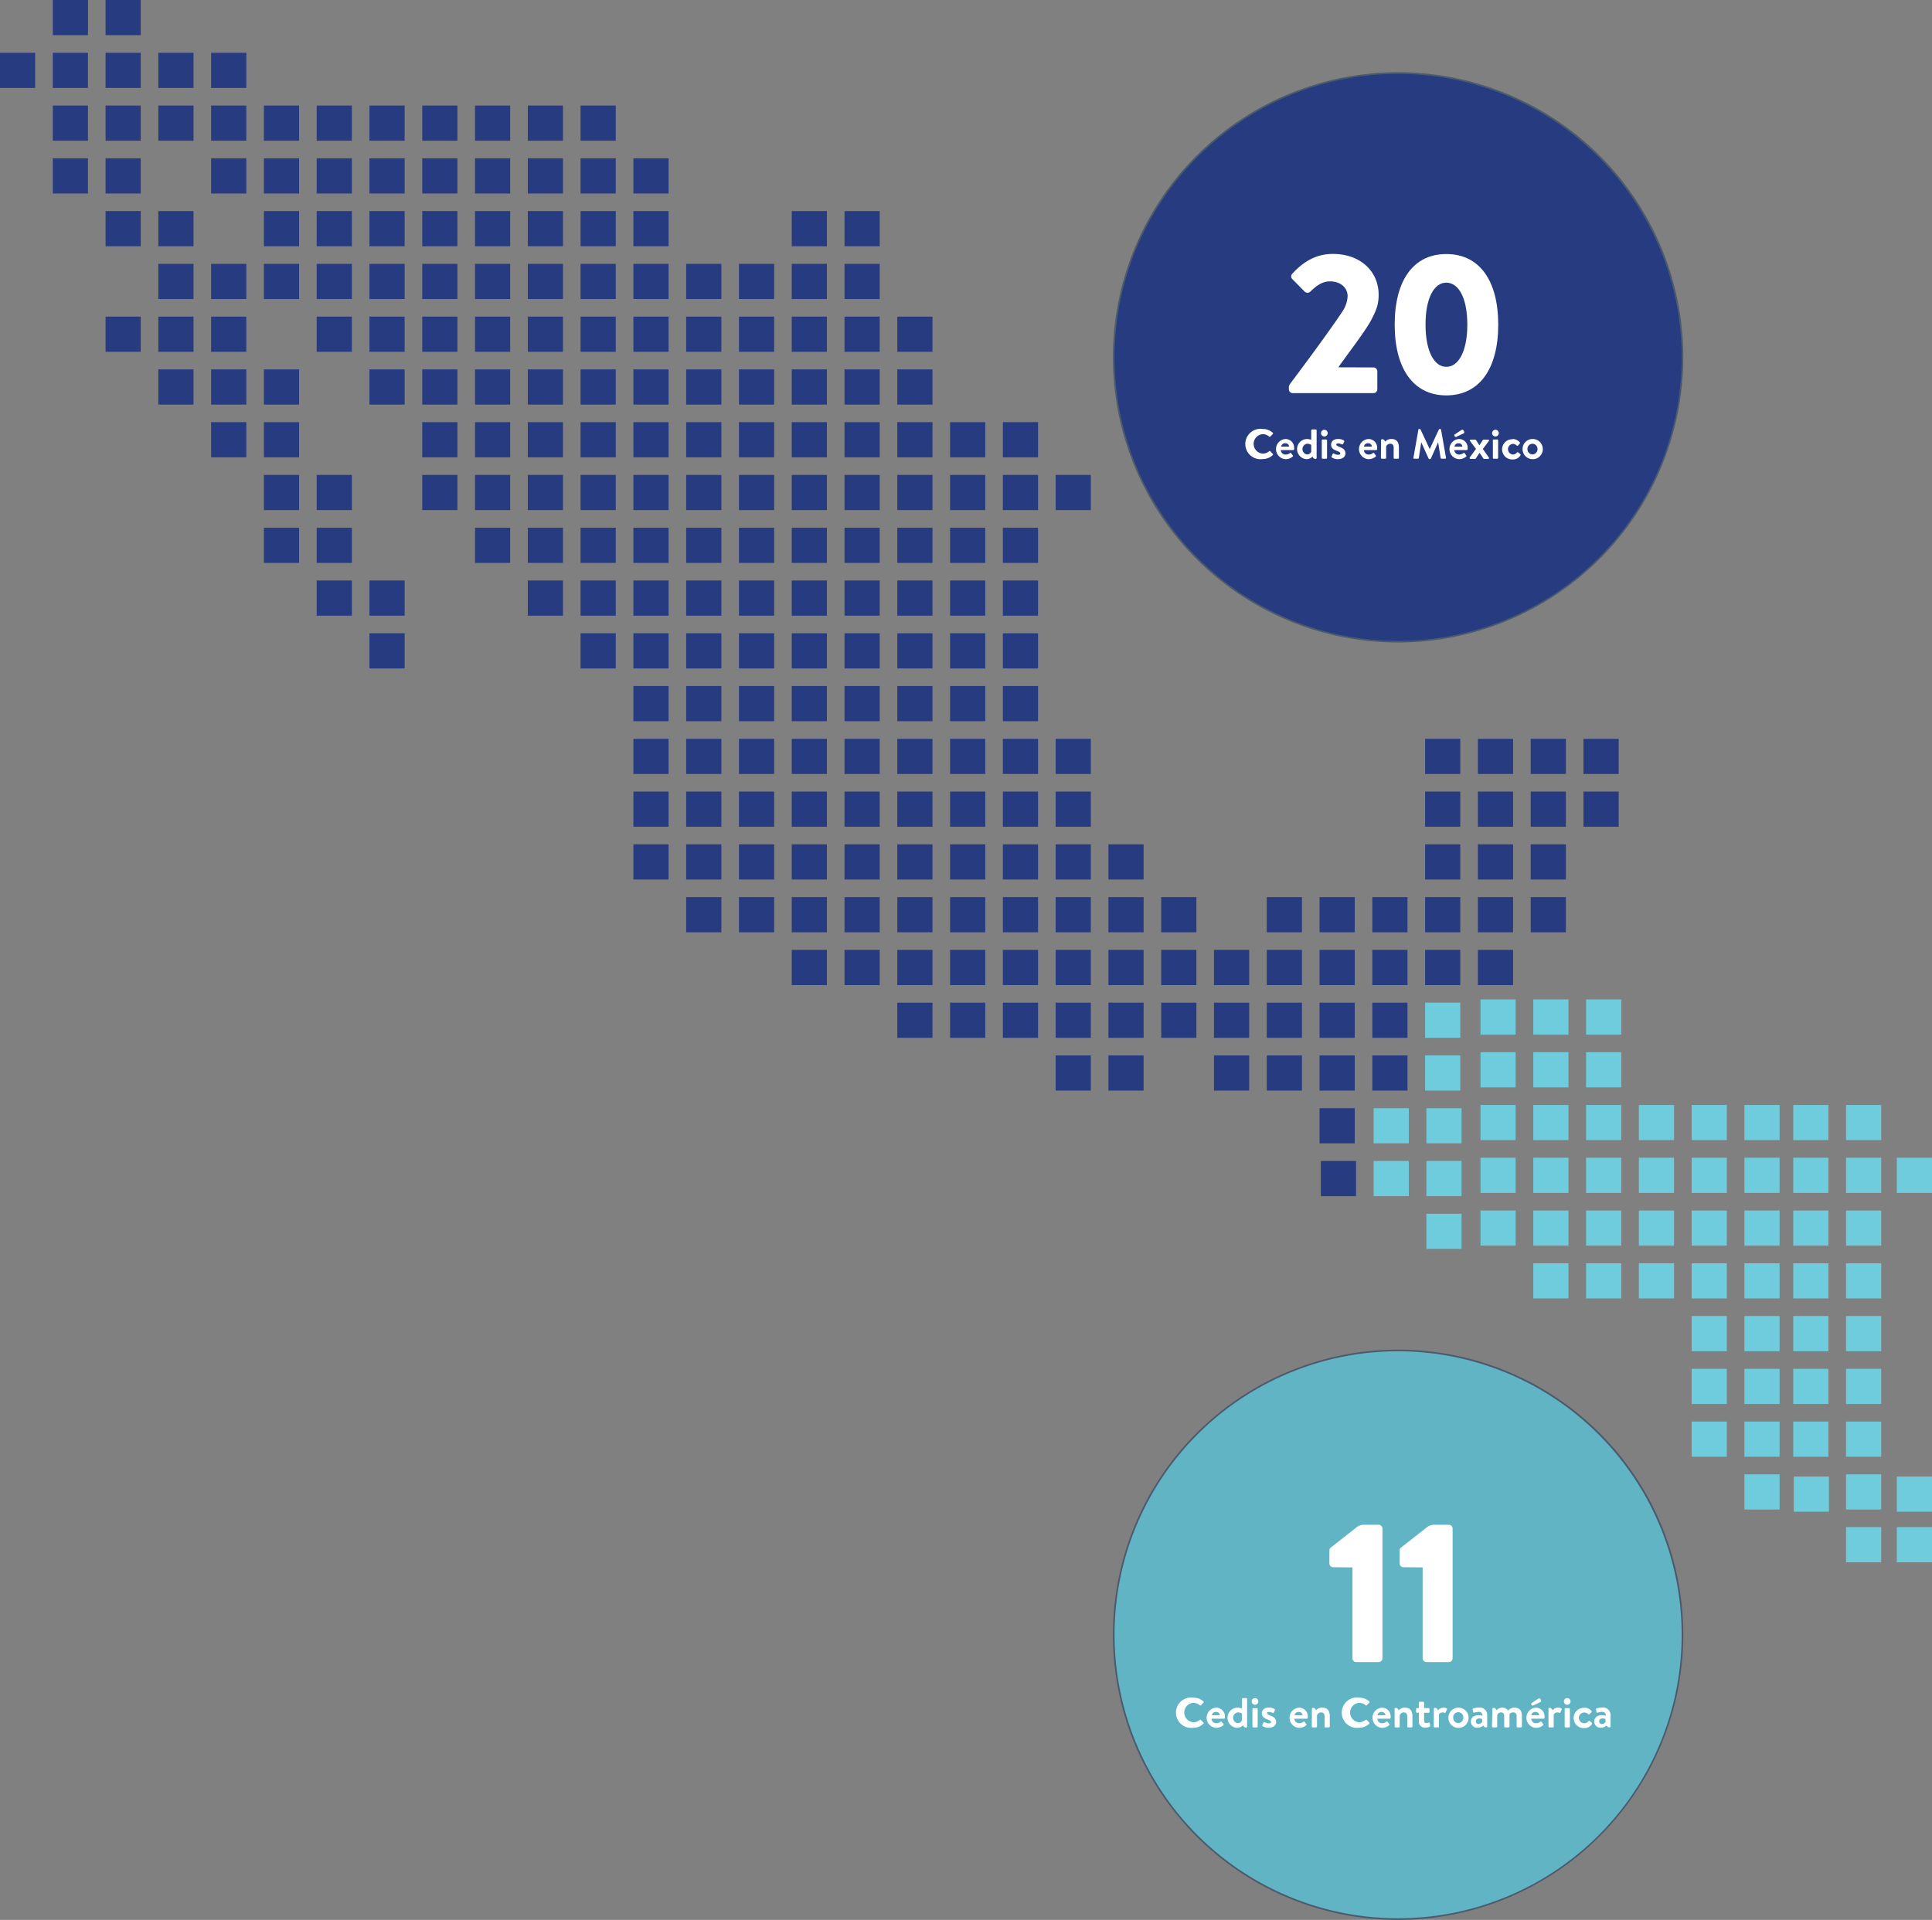 <svg xmlns="http://www.w3.org/2000/svg" viewBox="0 0 508.07 505"><rect x="0" y="0" width="508.07" height="505" fill="#808080" stroke="none"/><defs><style>.cls-1{fill:#263b80;}.cls-2{fill:#6fccdd;}.cls-3{fill:#fff;}.cls-4{fill:#4b5b6d;}.cls-5{fill:#60b4c3;}</style></defs><g id="Layer_2" data-name="Layer 2"><g id="Layer_1-2" data-name="Layer 1"><rect class="cls-1" y="13.88" width="9.25" height="9.25"/><rect class="cls-1" x="13.88" width="9.26" height="9.25"/><rect class="cls-1" x="27.76" width="9.25" height="9.25"/><rect class="cls-1" x="13.88" y="13.88" width="9.25" height="9.25"/><rect class="cls-1" x="27.76" y="13.88" width="9.25" height="9.25"/><rect class="cls-1" x="41.64" y="13.88" width="9.25" height="9.25"/><rect class="cls-1" x="55.52" y="13.88" width="9.25" height="9.25"/><rect class="cls-1" x="13.88" y="27.76" width="9.25" height="9.25"/><rect class="cls-1" x="27.76" y="27.76" width="9.25" height="9.25"/><rect class="cls-1" x="41.64" y="27.76" width="9.25" height="9.25"/><rect class="cls-1" x="55.52" y="27.76" width="9.25" height="9.25"/><rect class="cls-1" x="69.4" y="27.76" width="9.25" height="9.25"/><rect class="cls-1" x="83.28" y="27.76" width="9.25" height="9.25"/><rect class="cls-1" x="97.16" y="27.76" width="9.25" height="9.25"/><rect class="cls-1" x="111.04" y="27.76" width="9.25" height="9.25"/><rect class="cls-1" x="124.92" y="27.76" width="9.25" height="9.25"/><rect class="cls-1" x="138.8" y="27.76" width="9.25" height="9.25"/><rect class="cls-1" x="152.68" y="27.76" width="9.25" height="9.25"/><rect class="cls-1" x="13.88" y="41.64" width="9.25" height="9.26"/><rect class="cls-1" x="27.76" y="41.64" width="9.25" height="9.26"/><rect class="cls-1" x="55.52" y="41.64" width="9.25" height="9.26"/><rect class="cls-1" x="69.4" y="41.64" width="9.25" height="9.26"/><rect class="cls-1" x="83.28" y="41.64" width="9.25" height="9.26"/><rect class="cls-1" x="97.16" y="41.64" width="9.25" height="9.26"/><rect class="cls-1" x="111.04" y="41.64" width="9.25" height="9.26"/><rect class="cls-1" x="124.92" y="41.64" width="9.25" height="9.26"/><rect class="cls-1" x="138.8" y="41.64" width="9.25" height="9.26"/><rect class="cls-1" x="152.68" y="41.64" width="9.25" height="9.26"/><rect class="cls-1" x="166.57" y="41.64" width="9.25" height="9.26"/><rect class="cls-1" x="27.76" y="55.52" width="9.25" height="9.25"/><rect class="cls-1" x="41.64" y="55.52" width="9.25" height="9.25"/><rect class="cls-1" x="69.4" y="55.52" width="9.25" height="9.25"/><rect class="cls-1" x="83.28" y="55.52" width="9.25" height="9.25"/><rect class="cls-1" x="97.16" y="55.52" width="9.25" height="9.25"/><rect class="cls-1" x="111.04" y="55.52" width="9.25" height="9.25"/><rect class="cls-1" x="124.92" y="55.52" width="9.25" height="9.25"/><rect class="cls-1" x="138.8" y="55.52" width="9.25" height="9.25"/><rect class="cls-1" x="152.68" y="55.52" width="9.25" height="9.25"/><rect class="cls-1" x="166.57" y="55.52" width="9.25" height="9.25"/><rect class="cls-1" x="208.21" y="55.52" width="9.25" height="9.25"/><rect class="cls-1" x="222.09" y="55.52" width="9.25" height="9.25"/><rect class="cls-1" x="41.64" y="69.4" width="9.25" height="9.25"/><rect class="cls-1" x="55.52" y="69.4" width="9.25" height="9.25"/><rect class="cls-1" x="69.4" y="69.4" width="9.25" height="9.25"/><rect class="cls-1" x="83.28" y="69.4" width="9.25" height="9.25"/><rect class="cls-1" x="97.16" y="69.4" width="9.25" height="9.25"/><rect class="cls-1" x="111.04" y="69.4" width="9.25" height="9.25"/><rect class="cls-1" x="124.92" y="69.4" width="9.25" height="9.25"/><rect class="cls-1" x="138.8" y="69.4" width="9.25" height="9.25"/><rect class="cls-1" x="152.68" y="69.4" width="9.25" height="9.25"/><rect class="cls-1" x="166.57" y="69.4" width="9.25" height="9.25"/><rect class="cls-1" x="180.45" y="69.4" width="9.25" height="9.25"/><rect class="cls-1" x="194.33" y="69.4" width="9.25" height="9.25"/><rect class="cls-1" x="208.21" y="69.4" width="9.25" height="9.25"/><rect class="cls-1" x="222.09" y="69.4" width="9.25" height="9.25"/><rect class="cls-1" x="27.76" y="83.28" width="9.25" height="9.25"/><rect class="cls-1" x="41.64" y="83.28" width="9.25" height="9.25"/><rect class="cls-1" x="55.52" y="83.28" width="9.25" height="9.25"/><rect class="cls-1" x="83.28" y="83.28" width="9.25" height="9.25"/><rect class="cls-1" x="97.16" y="83.28" width="9.25" height="9.25"/><rect class="cls-1" x="111.04" y="83.28" width="9.25" height="9.25"/><rect class="cls-1" x="124.92" y="83.28" width="9.25" height="9.25"/><rect class="cls-1" x="138.8" y="83.28" width="9.25" height="9.25"/><rect class="cls-1" x="152.68" y="83.28" width="9.25" height="9.25"/><rect class="cls-1" x="166.57" y="83.28" width="9.25" height="9.25"/><rect class="cls-1" x="180.45" y="83.28" width="9.25" height="9.25"/><rect class="cls-1" x="194.33" y="83.28" width="9.25" height="9.25"/><rect class="cls-1" x="208.21" y="83.28" width="9.25" height="9.25"/><rect class="cls-1" x="222.09" y="83.28" width="9.25" height="9.25"/><rect class="cls-1" x="235.97" y="83.28" width="9.25" height="9.25"/><rect class="cls-1" x="41.64" y="97.16" width="9.25" height="9.26"/><rect class="cls-1" x="55.52" y="97.16" width="9.25" height="9.26"/><rect class="cls-1" x="69.4" y="97.16" width="9.25" height="9.26"/><rect class="cls-1" x="97.16" y="97.16" width="9.25" height="9.26"/><rect class="cls-1" x="111.04" y="97.16" width="9.25" height="9.26"/><rect class="cls-1" x="124.92" y="97.16" width="9.25" height="9.26"/><rect class="cls-1" x="138.8" y="97.16" width="9.25" height="9.26"/><rect class="cls-1" x="152.68" y="97.16" width="9.25" height="9.26"/><rect class="cls-1" x="166.57" y="97.16" width="9.25" height="9.26"/><rect class="cls-1" x="180.45" y="97.16" width="9.25" height="9.26"/><rect class="cls-1" x="194.33" y="97.16" width="9.25" height="9.26"/><rect class="cls-1" x="208.21" y="97.16" width="9.25" height="9.26"/><rect class="cls-1" x="222.09" y="97.16" width="9.25" height="9.26"/><rect class="cls-1" x="235.97" y="97.16" width="9.25" height="9.26"/><rect class="cls-1" x="55.52" y="111.04" width="9.25" height="9.25"/><rect class="cls-1" x="69.4" y="111.04" width="9.25" height="9.25"/><rect class="cls-1" x="111.04" y="111.04" width="9.25" height="9.25"/><rect class="cls-1" x="124.92" y="111.04" width="9.25" height="9.25"/><rect class="cls-1" x="138.8" y="111.04" width="9.25" height="9.25"/><rect class="cls-1" x="152.68" y="111.04" width="9.25" height="9.25"/><rect class="cls-1" x="166.57" y="111.04" width="9.25" height="9.25"/><rect class="cls-1" x="180.45" y="111.04" width="9.25" height="9.25"/><rect class="cls-1" x="194.33" y="111.04" width="9.25" height="9.25"/><rect class="cls-1" x="208.21" y="111.04" width="9.25" height="9.25"/><rect class="cls-1" x="222.09" y="111.04" width="9.25" height="9.25"/><rect class="cls-1" x="235.97" y="111.04" width="9.25" height="9.25"/><rect class="cls-1" x="249.85" y="111.04" width="9.25" height="9.25"/><rect class="cls-1" x="263.73" y="111.04" width="9.25" height="9.25"/><rect class="cls-1" x="69.4" y="124.92" width="9.25" height="9.25"/><rect class="cls-1" x="83.28" y="124.92" width="9.25" height="9.25"/><rect class="cls-1" x="111.04" y="124.92" width="9.25" height="9.25"/><rect class="cls-1" x="124.92" y="124.92" width="9.25" height="9.25"/><rect class="cls-1" x="138.8" y="124.92" width="9.25" height="9.25"/><rect class="cls-1" x="152.68" y="124.92" width="9.25" height="9.25"/><rect class="cls-1" x="166.57" y="124.92" width="9.25" height="9.25"/><rect class="cls-1" x="180.45" y="124.92" width="9.25" height="9.25"/><rect class="cls-1" x="194.33" y="124.92" width="9.25" height="9.25"/><rect class="cls-1" x="208.21" y="124.92" width="9.25" height="9.25"/><rect class="cls-1" x="222.09" y="124.92" width="9.25" height="9.25"/><rect class="cls-1" x="235.97" y="124.92" width="9.25" height="9.25"/><rect class="cls-1" x="249.85" y="124.92" width="9.25" height="9.25"/><rect class="cls-1" x="263.73" y="124.92" width="9.25" height="9.25"/><rect class="cls-1" x="277.61" y="124.92" width="9.25" height="9.25"/><rect class="cls-1" x="69.4" y="138.81" width="9.25" height="9.25"/><rect class="cls-1" x="83.28" y="138.81" width="9.25" height="9.25"/><rect class="cls-1" x="124.92" y="138.81" width="9.25" height="9.25"/><rect class="cls-1" x="138.8" y="138.81" width="9.25" height="9.25"/><rect class="cls-1" x="152.68" y="138.81" width="9.25" height="9.25"/><rect class="cls-1" x="166.57" y="138.81" width="9.25" height="9.25"/><rect class="cls-1" x="180.45" y="138.81" width="9.25" height="9.25"/><rect class="cls-1" x="194.33" y="138.81" width="9.25" height="9.25"/><rect class="cls-1" x="208.21" y="138.81" width="9.25" height="9.25"/><rect class="cls-1" x="222.09" y="138.81" width="9.25" height="9.25"/><rect class="cls-1" x="235.97" y="138.81" width="9.25" height="9.25"/><rect class="cls-1" x="249.85" y="138.81" width="9.25" height="9.25"/><rect class="cls-1" x="263.73" y="138.81" width="9.25" height="9.25"/><rect class="cls-1" x="83.28" y="152.69" width="9.25" height="9.25"/><rect class="cls-1" x="97.16" y="152.69" width="9.25" height="9.25"/><rect class="cls-1" x="138.8" y="152.69" width="9.25" height="9.25"/><rect class="cls-1" x="152.68" y="152.69" width="9.25" height="9.25"/><rect class="cls-1" x="166.57" y="152.69" width="9.25" height="9.25"/><rect class="cls-1" x="180.45" y="152.69" width="9.25" height="9.25"/><rect class="cls-1" x="194.33" y="152.69" width="9.25" height="9.25"/><rect class="cls-1" x="208.21" y="152.69" width="9.25" height="9.25"/><rect class="cls-1" x="222.09" y="152.69" width="9.25" height="9.25"/><rect class="cls-1" x="235.97" y="152.69" width="9.25" height="9.25"/><rect class="cls-1" x="249.85" y="152.69" width="9.25" height="9.25"/><rect class="cls-1" x="263.73" y="152.69" width="9.25" height="9.25"/><rect class="cls-1" x="97.16" y="166.57" width="9.25" height="9.25"/><rect class="cls-1" x="152.68" y="166.57" width="9.25" height="9.25"/><rect class="cls-1" x="166.57" y="166.57" width="9.25" height="9.25"/><rect class="cls-1" x="180.45" y="166.57" width="9.25" height="9.25"/><rect class="cls-1" x="194.33" y="166.57" width="9.25" height="9.25"/><rect class="cls-1" x="208.21" y="166.57" width="9.25" height="9.25"/><rect class="cls-1" x="222.09" y="166.57" width="9.25" height="9.25"/><rect class="cls-1" x="235.97" y="166.57" width="9.25" height="9.25"/><rect class="cls-1" x="249.85" y="166.57" width="9.25" height="9.25"/><rect class="cls-1" x="263.73" y="166.57" width="9.25" height="9.25"/><rect class="cls-1" x="166.57" y="180.45" width="9.25" height="9.25"/><rect class="cls-1" x="180.45" y="180.45" width="9.25" height="9.25"/><rect class="cls-1" x="194.33" y="180.45" width="9.25" height="9.25"/><rect class="cls-1" x="208.21" y="180.45" width="9.25" height="9.25"/><rect class="cls-1" x="222.09" y="180.45" width="9.25" height="9.25"/><rect class="cls-1" x="235.97" y="180.45" width="9.25" height="9.25"/><rect class="cls-1" x="249.85" y="180.45" width="9.25" height="9.25"/><rect class="cls-1" x="263.73" y="180.45" width="9.25" height="9.25"/><rect class="cls-1" x="166.57" y="194.33" width="9.25" height="9.25"/><rect class="cls-1" x="180.45" y="194.33" width="9.25" height="9.25"/><rect class="cls-1" x="194.33" y="194.33" width="9.25" height="9.25"/><rect class="cls-1" x="208.21" y="194.33" width="9.25" height="9.25"/><rect class="cls-1" x="222.09" y="194.33" width="9.25" height="9.25"/><rect class="cls-1" x="235.97" y="194.33" width="9.25" height="9.25"/><rect class="cls-1" x="249.85" y="194.33" width="9.25" height="9.25"/><rect class="cls-1" x="263.73" y="194.33" width="9.25" height="9.25"/><rect class="cls-1" x="277.61" y="194.33" width="9.25" height="9.25"/><rect class="cls-1" x="374.77" y="194.33" width="9.25" height="9.25"/><rect class="cls-1" x="388.65" y="194.33" width="9.25" height="9.25"/><rect class="cls-1" x="402.54" y="194.33" width="9.25" height="9.25"/><rect class="cls-1" x="416.42" y="194.33" width="9.25" height="9.25"/><rect class="cls-1" x="166.57" y="208.21" width="9.25" height="9.25"/><rect class="cls-1" x="180.45" y="208.21" width="9.25" height="9.25"/><rect class="cls-1" x="194.33" y="208.21" width="9.25" height="9.25"/><rect class="cls-1" x="208.21" y="208.21" width="9.25" height="9.25"/><rect class="cls-1" x="222.09" y="208.21" width="9.25" height="9.25"/><rect class="cls-1" x="235.97" y="208.21" width="9.25" height="9.25"/><rect class="cls-1" x="249.85" y="208.21" width="9.25" height="9.25"/><rect class="cls-1" x="263.73" y="208.21" width="9.25" height="9.25"/><rect class="cls-1" x="277.61" y="208.21" width="9.25" height="9.25"/><rect class="cls-1" x="374.77" y="208.21" width="9.25" height="9.25"/><rect class="cls-1" x="388.65" y="208.21" width="9.25" height="9.25"/><rect class="cls-1" x="402.54" y="208.21" width="9.25" height="9.25"/><rect class="cls-1" x="416.42" y="208.21" width="9.25" height="9.25"/><rect class="cls-1" x="166.57" y="222.09" width="9.25" height="9.25"/><rect class="cls-1" x="180.45" y="222.09" width="9.25" height="9.25"/><rect class="cls-1" x="194.33" y="222.09" width="9.25" height="9.25"/><rect class="cls-1" x="208.21" y="222.09" width="9.25" height="9.25"/><rect class="cls-1" x="222.09" y="222.09" width="9.25" height="9.25"/><rect class="cls-1" x="235.97" y="222.09" width="9.25" height="9.25"/><rect class="cls-1" x="249.85" y="222.09" width="9.25" height="9.25"/><rect class="cls-1" x="263.73" y="222.09" width="9.25" height="9.25"/><rect class="cls-1" x="277.61" y="222.09" width="9.25" height="9.25"/><rect class="cls-1" x="291.49" y="222.09" width="9.25" height="9.25"/><rect class="cls-1" x="374.77" y="222.09" width="9.25" height="9.25"/><rect class="cls-1" x="388.65" y="222.09" width="9.25" height="9.25"/><rect class="cls-1" x="402.54" y="222.09" width="9.25" height="9.25"/><rect class="cls-1" x="180.45" y="235.97" width="9.25" height="9.25"/><rect class="cls-1" x="194.33" y="235.97" width="9.25" height="9.25"/><rect class="cls-1" x="208.21" y="235.97" width="9.25" height="9.25"/><rect class="cls-1" x="222.09" y="235.97" width="9.25" height="9.25"/><rect class="cls-1" x="235.97" y="235.97" width="9.25" height="9.25"/><rect class="cls-1" x="249.85" y="235.97" width="9.25" height="9.25"/><rect class="cls-1" x="263.73" y="235.97" width="9.25" height="9.25"/><rect class="cls-1" x="277.61" y="235.97" width="9.25" height="9.25"/><rect class="cls-1" x="291.49" y="235.97" width="9.25" height="9.25"/><rect class="cls-1" x="305.37" y="235.97" width="9.25" height="9.25"/><rect class="cls-1" x="333.13" y="235.97" width="9.25" height="9.25"/><rect class="cls-1" x="347.01" y="235.97" width="9.25" height="9.25"/><rect class="cls-1" x="360.89" y="235.97" width="9.25" height="9.25"/><rect class="cls-1" x="374.77" y="235.97" width="9.25" height="9.25"/><rect class="cls-1" x="388.65" y="235.97" width="9.25" height="9.25"/><rect class="cls-1" x="402.54" y="235.97" width="9.25" height="9.25"/><rect class="cls-1" x="208.21" y="249.85" width="9.25" height="9.26"/><rect class="cls-1" x="222.09" y="249.85" width="9.25" height="9.26"/><rect class="cls-1" x="235.97" y="249.85" width="9.25" height="9.26"/><rect class="cls-1" x="249.85" y="249.85" width="9.25" height="9.26"/><rect class="cls-1" x="263.73" y="249.85" width="9.25" height="9.26"/><rect class="cls-1" x="277.61" y="249.85" width="9.25" height="9.26"/><rect class="cls-1" x="291.49" y="249.85" width="9.25" height="9.26"/><rect class="cls-1" x="305.37" y="249.85" width="9.25" height="9.26"/><rect class="cls-1" x="319.25" y="249.85" width="9.25" height="9.26"/><rect class="cls-1" x="333.13" y="249.85" width="9.25" height="9.26"/><rect class="cls-1" x="347.01" y="249.85" width="9.25" height="9.26"/><rect class="cls-1" x="360.89" y="249.85" width="9.25" height="9.26"/><rect class="cls-1" x="374.77" y="249.85" width="9.25" height="9.26"/><rect class="cls-1" x="388.65" y="249.85" width="9.25" height="9.26"/><rect class="cls-1" x="235.97" y="263.73" width="9.25" height="9.25"/><rect class="cls-1" x="249.85" y="263.73" width="9.25" height="9.25"/><rect class="cls-2" x="389.33" y="262.88" width="9.25" height="9.26"/><rect class="cls-2" x="403.22" y="262.88" width="9.25" height="9.26"/><rect class="cls-2" x="417.1" y="262.88" width="9.25" height="9.26"/><rect class="cls-2" x="389.33" y="276.76" width="9.25" height="9.25"/><rect class="cls-2" x="403.22" y="276.76" width="9.25" height="9.25"/><rect class="cls-2" x="417.1" y="276.76" width="9.25" height="9.25"/><rect class="cls-2" x="389.33" y="290.64" width="9.25" height="9.25"/><rect class="cls-2" x="403.22" y="290.64" width="9.25" height="9.25"/><rect class="cls-2" x="417.1" y="290.64" width="9.25" height="9.25"/><rect class="cls-2" x="430.98" y="290.64" width="9.25" height="9.25"/><rect class="cls-2" x="444.86" y="290.64" width="9.25" height="9.25"/><rect class="cls-2" x="458.74" y="290.64" width="9.25" height="9.25"/><rect class="cls-2" x="389.33" y="304.52" width="9.25" height="9.25"/><rect class="cls-2" x="403.22" y="304.52" width="9.25" height="9.25"/><rect class="cls-2" x="417.1" y="304.52" width="9.25" height="9.25"/><rect class="cls-2" x="430.98" y="304.52" width="9.25" height="9.25"/><rect class="cls-2" x="444.86" y="304.52" width="9.25" height="9.25"/><rect class="cls-2" x="458.74" y="304.52" width="9.25" height="9.25"/><rect class="cls-2" x="389.33" y="318.4" width="9.25" height="9.25"/><rect class="cls-2" x="403.22" y="318.4" width="9.25" height="9.25"/><rect class="cls-2" x="417.1" y="318.4" width="9.25" height="9.25"/><rect class="cls-2" x="430.98" y="318.4" width="9.25" height="9.25"/><rect class="cls-2" x="444.86" y="318.4" width="9.25" height="9.25"/><rect class="cls-2" x="458.74" y="318.4" width="9.25" height="9.25"/><rect class="cls-2" x="403.22" y="332.28" width="9.25" height="9.25"/><rect class="cls-2" x="417.1" y="332.28" width="9.25" height="9.25"/><rect class="cls-2" x="430.98" y="332.28" width="9.25" height="9.25"/><rect class="cls-2" x="444.86" y="332.28" width="9.25" height="9.25"/><rect class="cls-2" x="458.74" y="332.28" width="9.25" height="9.25"/><rect class="cls-2" x="444.86" y="346.16" width="9.25" height="9.25"/><rect class="cls-2" x="458.74" y="346.16" width="9.25" height="9.25"/><rect class="cls-2" x="444.86" y="360.04" width="9.25" height="9.25"/><rect class="cls-2" x="458.74" y="360.04" width="9.25" height="9.25"/><rect class="cls-2" x="444.86" y="373.92" width="9.25" height="9.25"/><rect class="cls-2" x="458.74" y="373.92" width="9.25" height="9.25"/><rect class="cls-2" x="458.74" y="387.8" width="9.25" height="9.25"/><rect class="cls-2" x="471.58" y="290.64" width="9.25" height="9.25"/><rect class="cls-2" x="485.46" y="290.64" width="9.25" height="9.25"/><rect class="cls-2" x="471.58" y="304.52" width="9.25" height="9.25"/><rect class="cls-2" x="485.46" y="304.52" width="9.25" height="9.25"/><rect class="cls-2" x="471.58" y="318.4" width="9.25" height="9.25"/><rect class="cls-2" x="485.46" y="318.4" width="9.25" height="9.25"/><rect class="cls-2" x="471.58" y="332.28" width="9.25" height="9.25"/><rect class="cls-2" x="485.46" y="332.28" width="9.25" height="9.25"/><rect class="cls-2" x="471.58" y="346.16" width="9.25" height="9.25"/><rect class="cls-2" x="485.46" y="346.16" width="9.25" height="9.25"/><rect class="cls-2" x="471.58" y="360.04" width="9.25" height="9.25"/><rect class="cls-2" x="485.46" y="360.04" width="9.25" height="9.25"/><rect class="cls-2" x="471.58" y="373.92" width="9.25" height="9.25"/><rect class="cls-2" x="471.72" y="388.38" width="9.25" height="9.25"/><rect class="cls-2" x="485.46" y="373.92" width="9.25" height="9.25"/><rect class="cls-2" x="485.46" y="387.8" width="9.25" height="9.25"/><rect class="cls-2" x="485.46" y="401.68" width="9.25" height="9.25"/><rect class="cls-2" x="498.82" y="401.68" width="9.25" height="9.25"/><rect class="cls-2" x="498.82" y="388.38" width="9.25" height="9.25"/><rect class="cls-2" x="498.82" y="304.52" width="9.25" height="9.25"/><rect class="cls-2" x="361.23" y="291.49" width="9.25" height="9.25"/><rect class="cls-2" x="375.11" y="291.49" width="9.25" height="9.25"/><rect class="cls-1" x="347.35" y="305.37" width="9.25" height="9.25"/><rect class="cls-2" x="361.23" y="305.37" width="9.25" height="9.25"/><rect class="cls-2" x="375.11" y="305.37" width="9.25" height="9.25"/><rect class="cls-2" x="375.11" y="319.25" width="9.25" height="9.25"/><rect class="cls-1" x="263.73" y="263.73" width="9.25" height="9.25"/><rect class="cls-1" x="277.61" y="263.73" width="9.25" height="9.25"/><rect class="cls-1" x="291.49" y="263.73" width="9.25" height="9.25"/><rect class="cls-1" x="305.37" y="263.73" width="9.25" height="9.25"/><rect class="cls-1" x="319.25" y="263.73" width="9.25" height="9.25"/><rect class="cls-1" x="333.13" y="263.73" width="9.25" height="9.25"/><rect class="cls-1" x="347.01" y="263.73" width="9.25" height="9.25"/><rect class="cls-1" x="360.89" y="263.73" width="9.25" height="9.25"/><rect class="cls-2" x="374.77" y="263.73" width="9.25" height="9.25"/><rect class="cls-1" x="277.61" y="277.61" width="9.25" height="9.25"/><rect class="cls-1" x="291.49" y="277.61" width="9.25" height="9.25"/><rect class="cls-1" x="319.25" y="277.61" width="9.25" height="9.25"/><rect class="cls-1" x="333.13" y="277.61" width="9.25" height="9.25"/><rect class="cls-1" x="347.01" y="277.61" width="9.25" height="9.25"/><rect class="cls-1" x="360.89" y="277.61" width="9.25" height="9.25"/><rect class="cls-2" x="374.77" y="277.61" width="9.25" height="9.25"/><rect class="cls-1" x="347.01" y="291.49" width="9.25" height="9.25"/><path class="cls-1" d="M367.67,19.22A74.79,74.79,0,1,0,442.45,94a74.78,74.78,0,0,0-74.78-74.78"/><path class="cls-3" d="M361.2,96.65a1,1,0,0,1,1,1v4.75a1,1,0,0,1-1,1H339.94a1,1,0,0,1-1-1V102c0-.52,0-.62.67-1.5C343,96,350.11,86.38,353.05,81.89a7.94,7.94,0,0,0,1.34-4c0-2.07-1.7-3.88-4.64-3.88-2.17,0-3.77,1.35-5.16,2.69a1.07,1.07,0,0,1-1.5,0l-3.25-3.3a1,1,0,0,1,0-1.4c2-2.17,5.37-5.21,10.63-5.21,7.59,0,12.08,4.85,12.08,10.73,0,2.84-.78,4.39-2.07,6.87-1.65,3-6,8.62-8.46,12.12v.11Z"/><path class="cls-3" d="M366.77,85.4c0-11.66,4.91-18.58,13.58-18.58S394,73.74,394,85.4,389,104,380.35,104,366.77,97,366.77,85.4Zm19.1,0c0-7-2.27-11.05-5.52-11.05s-5.47,4.08-5.47,11.05,2.27,11.09,5.47,11.09S385.87,92.42,385.87,85.4Z"/><path class="cls-3" d="M332.06,112.85a3.73,3.73,0,0,1,2.66,1,.2.2,0,0,1,0,.31l-.67.69a.17.17,0,0,1-.27,0,2.66,2.66,0,0,0-1.7-.65,2.56,2.56,0,0,0,0,5.11,2.65,2.65,0,0,0,1.69-.63.2.2,0,0,1,.27,0l.68.71a.2.2,0,0,1,0,.29,3.76,3.76,0,0,1-2.67,1.07,4,4,0,1,1,0-7.92Z"/><path class="cls-3" d="M338,115.47a2.28,2.28,0,0,1,2.33,2.35c0,.08,0,.26,0,.33a.26.26,0,0,1-.24.23h-3.26a1.22,1.22,0,0,0,1.27,1.18,1.72,1.72,0,0,0,1.09-.37c.12-.1.25-.11.33,0l.43.57a.21.21,0,0,1,0,.33,2.87,2.87,0,0,1-1.89.69,2.66,2.66,0,0,1,0-5.31Zm1,2a.93.93,0,0,0-1-.88,1,1,0,0,0-1.08.88Z"/><path class="cls-3" d="M343.6,115.47a3.68,3.68,0,0,1,1.22.21V113.2a.26.26,0,0,1,.24-.24H346a.25.25,0,0,1,.24.24v7.27a.23.23,0,0,1-.26.23.74.74,0,0,1-.79-.63,2.23,2.23,0,0,1-1.63.71,2.66,2.66,0,0,1,.09-5.31Zm1.22,1.54a2,2,0,0,0-1.06-.29,1.42,1.42,0,0,0-.06,2.81,1.16,1.16,0,0,0,1.12-.71Z"/><path class="cls-3" d="M347.4,113.83a.88.88,0,0,1,1.75,0,.88.88,0,1,1-1.75,0Zm.2,2a.24.24,0,0,1,.24-.24h.89a.25.25,0,0,1,.25.24v4.6a.25.25,0,0,1-.25.24h-.89a.25.25,0,0,1-.24-.24Z"/><path class="cls-3" d="M350.23,120.32a.23.23,0,0,1-.07-.28l.33-.66a.19.19,0,0,1,.3-.08,2.09,2.09,0,0,0,1.12.33c.39,0,.56-.15.56-.37s-.28-.44-1-.7c-1-.38-1.42-.84-1.42-1.61s.58-1.48,1.82-1.48a2.73,2.73,0,0,1,1.51.37.28.28,0,0,1,.11.35l-.28.59a.26.26,0,0,1-.32.1,2.49,2.49,0,0,0-1-.26c-.34,0-.48.17-.48.33s.25.35.73.55c1,.4,1.68.75,1.68,1.76,0,.81-.68,1.52-2,1.52A2.83,2.83,0,0,1,350.23,120.32Z"/><path class="cls-3" d="M359.82,115.47a2.28,2.28,0,0,1,2.34,2.35c0,.08,0,.26,0,.33a.26.26,0,0,1-.24.23h-3.25a1.21,1.21,0,0,0,1.26,1.18,1.72,1.72,0,0,0,1.09-.37c.12-.1.25-.11.33,0l.43.57a.21.21,0,0,1,0,.33,2.9,2.9,0,0,1-1.9.69,2.66,2.66,0,0,1,0-5.31Zm.95,2a.93.93,0,0,0-1-.88,1,1,0,0,0-1.08.88Z"/><path class="cls-3" d="M363.19,115.76a.23.23,0,0,1,.26-.23.75.75,0,0,1,.79.66,2.13,2.13,0,0,1,1.64-.72c1.62,0,2,1.09,2,2.32v2.63a.25.25,0,0,1-.24.24h-.89a.25.25,0,0,1-.25-.24v-2.63c0-.66-.26-1.07-.88-1.07a1.12,1.12,0,0,0-1.1.79v2.91c0,.19-.07.24-.32.24h-.81a.25.25,0,0,1-.24-.24Z"/><path class="cls-3" d="M373,113a.19.19,0,0,1,.2-.16h.18a.19.19,0,0,1,.18.11l2.42,5.19h0l2.42-5.19a.18.18,0,0,1,.18-.11h.18a.19.19,0,0,1,.2.16l1.3,7.4a.19.19,0,0,1-.2.25h-1a.24.24,0,0,1-.21-.16l-.65-4.17h0l-1.93,4.32a.2.2,0,0,1-.19.12h-.19a.21.21,0,0,1-.19-.12l-1.95-4.32h0l-.64,4.17a.22.22,0,0,1-.2.16h-1a.2.2,0,0,1-.21-.25Z"/><path class="cls-3" d="M383.63,115.47a2.28,2.28,0,0,1,2.33,2.35c0,.08,0,.26,0,.33a.27.27,0,0,1-.25.23h-3.25a1.22,1.22,0,0,0,1.26,1.18,1.72,1.72,0,0,0,1.09-.37c.12-.1.26-.11.33,0l.43.57a.21.21,0,0,1,0,.33,2.89,2.89,0,0,1-1.89.69,2.66,2.66,0,0,1,0-5.31Zm-1.13-1.16,1.86-1.23c.19-.12.46,0,.6.26s.13.57-.06.65l-2,.94c-.12,0-.28-.05-.37-.21S382.43,114.37,382.5,114.31Zm2.07,3.17a.93.93,0,0,0-1-.88,1,1,0,0,0-1.07.88Z"/><path class="cls-3" d="M386.53,120.29l1.62-2.21L386.6,116a.22.22,0,0,1,.17-.37h1a.44.44,0,0,1,.42.17l.85,1.33h0l.87-1.33a.4.4,0,0,1,.38-.17h1.08c.22,0,.28.21.15.37l-1.57,2.1,1.58,2.24c.12.16.06.37-.15.37h-1a.38.38,0,0,1-.35-.21l-.94-1.4h0l-1,1.51a.28.28,0,0,1-.21.1h-1.15C386.48,120.66,386.42,120.45,386.53,120.29Z"/><path class="cls-3" d="M392.39,113.83a.88.88,0,0,1,1.75,0,.88.88,0,1,1-1.75,0Zm.2,2a.24.24,0,0,1,.24-.24h.89a.25.25,0,0,1,.25.24v4.6a.26.26,0,0,1-.25.24h-.89a.25.25,0,0,1-.24-.24Z"/><path class="cls-3" d="M397.76,115.47a2.5,2.5,0,0,1,1.89.86c.11.11.06.25,0,.36l-.46.5c-.11.13-.24.07-.33,0a1.41,1.41,0,0,0-1-.44,1.41,1.41,0,0,0,0,2.81,1.36,1.36,0,0,0,1.08-.56.25.25,0,0,1,.32,0l.5.42c.12.11.17.23.08.36a2.28,2.28,0,0,1-2,1.07,2.66,2.66,0,1,1,0-5.31Z"/><path class="cls-3" d="M403,115.47a2.66,2.66,0,1,1-2.6,2.64A2.64,2.64,0,0,1,403,115.47Zm0,4.06a1.38,1.38,0,0,0,1.33-1.42,1.36,1.36,0,0,0-1.33-1.39,1.35,1.35,0,0,0-1.32,1.39A1.37,1.37,0,0,0,403,119.53Z"/><path class="cls-4" d="M367.67,169a75,75,0,1,1,75-75A75.08,75.08,0,0,1,367.67,169Zm0-149.57A74.57,74.57,0,1,0,442.24,94,74.65,74.65,0,0,0,367.67,19.43Z"/><path class="cls-5" d="M367.67,355.22A74.79,74.79,0,1,0,442.45,430a74.78,74.78,0,0,0-74.78-74.78"/><path class="cls-3" d="M350.53,412.23a1,1,0,0,1-.93-1v-3.35a1,1,0,0,1,.31-.78l6.91-5.42a3,3,0,0,1,1.86-.62h3.87a1,1,0,0,1,1,1v34.12a1,1,0,0,1-1,1h-5.88a1,1,0,0,1-1-1v-23.9Z"/><path class="cls-3" d="M369,412.23a1,1,0,0,1-.93-1v-3.35a1,1,0,0,1,.31-.78l6.92-5.42a3,3,0,0,1,1.85-.62H381a1,1,0,0,1,1,1v34.12a1,1,0,0,1-1,1h-5.88a1,1,0,0,1-1-1v-23.9Z"/><path class="cls-3" d="M313.82,446.55a3.71,3.71,0,0,1,2.66,1,.2.2,0,0,1,0,.31l-.67.69a.17.17,0,0,1-.27,0,2.59,2.59,0,0,0-1.7-.65,2.56,2.56,0,0,0,0,5.11,2.65,2.65,0,0,0,1.68-.63.19.19,0,0,1,.27,0l.69.7a.22.22,0,0,1,0,.3,3.74,3.74,0,0,1-2.67,1.07,4,4,0,1,1,0-7.92Z"/><path class="cls-3" d="M319.78,449.17a2.28,2.28,0,0,1,2.34,2.35,1.84,1.84,0,0,1,0,.33.26.26,0,0,1-.24.23H318.6a1.21,1.21,0,0,0,1.26,1.18,1.66,1.66,0,0,0,1.09-.38c.12-.09.25-.11.33,0l.43.58a.21.21,0,0,1,0,.33,2.9,2.9,0,0,1-1.9.69,2.66,2.66,0,0,1,0-5.31Zm1,2a.93.93,0,0,0-1-.88,1,1,0,0,0-1.08.88Z"/><path class="cls-3" d="M325.36,449.17a4,4,0,0,1,1.22.2V446.9a.26.26,0,0,1,.24-.24h.89a.25.25,0,0,1,.25.24v7.27a.24.24,0,0,1-.27.23.75.75,0,0,1-.79-.64,2.18,2.18,0,0,1-1.63.72,2.66,2.66,0,0,1,.09-5.31Zm1.22,1.54a2,2,0,0,0-1.06-.29,1.42,1.42,0,0,0-.06,2.81,1.16,1.16,0,0,0,1.12-.71Z"/><path class="cls-3" d="M329.17,447.53a.85.85,0,0,1,.86-.87.86.86,0,0,1,.88.87.87.87,0,0,1-.88.88A.86.86,0,0,1,329.17,447.53Zm.19,2a.24.24,0,0,1,.25-.24h.89a.24.24,0,0,1,.24.24v4.6a.25.25,0,0,1-.24.24h-.89a.25.25,0,0,1-.25-.24Z"/><path class="cls-3" d="M332,454a.23.23,0,0,1-.06-.28l.33-.66a.19.19,0,0,1,.29-.09,2,2,0,0,0,1.13.33c.38,0,.56-.14.56-.36s-.29-.44-1-.7c-1-.38-1.42-.84-1.42-1.61s.58-1.48,1.83-1.48a2.72,2.72,0,0,1,1.5.37.28.28,0,0,1,.11.35l-.28.58a.24.24,0,0,1-.32.1,2.45,2.45,0,0,0-1-.25c-.34,0-.49.17-.49.33s.26.35.73.55c1,.4,1.68.75,1.68,1.76,0,.8-.68,1.52-2,1.52A2.86,2.86,0,0,1,332,454Z"/><path class="cls-3" d="M341.58,449.17a2.28,2.28,0,0,1,2.34,2.35c0,.08,0,.25,0,.33a.27.27,0,0,1-.25.23H340.4a1.22,1.22,0,0,0,1.26,1.18,1.66,1.66,0,0,0,1.09-.38c.12-.09.25-.11.33,0l.43.58a.21.21,0,0,1,0,.33,2.89,2.89,0,0,1-1.89.69,2.66,2.66,0,0,1,0-5.31Zm.95,2a.93.93,0,0,0-1-.88,1,1,0,0,0-1.08.88Z"/><path class="cls-3" d="M345,449.46a.23.23,0,0,1,.26-.23.76.76,0,0,1,.8.66,2.08,2.08,0,0,1,1.64-.72c1.61,0,2,1.08,2,2.32v2.63a.25.25,0,0,1-.24.24h-.89a.24.24,0,0,1-.24-.24v-2.63c0-.66-.27-1.07-.88-1.07a1.14,1.14,0,0,0-1.11.79v2.91c0,.18-.07.24-.31.24h-.82a.25.25,0,0,1-.24-.24Z"/><path class="cls-3" d="M357.42,446.55a3.75,3.75,0,0,1,2.67,1,.2.2,0,0,1,0,.31l-.67.69a.18.18,0,0,1-.28,0,2.59,2.59,0,0,0-1.69-.65,2.56,2.56,0,0,0,0,5.11,2.65,2.65,0,0,0,1.68-.63.2.2,0,0,1,.28,0l.68.7a.22.22,0,0,1,0,.3,3.78,3.78,0,0,1-2.68,1.07,4,4,0,1,1,0-7.92Z"/><path class="cls-3" d="M363.37,449.17a2.28,2.28,0,0,1,2.34,2.35c0,.08,0,.25,0,.33a.27.27,0,0,1-.25.23h-3.25a1.22,1.22,0,0,0,1.26,1.18,1.66,1.66,0,0,0,1.09-.38c.12-.09.25-.11.33,0l.43.58a.21.21,0,0,1,0,.33,2.89,2.89,0,0,1-1.89.69,2.66,2.66,0,0,1,0-5.31Zm.95,2a.93.93,0,0,0-1-.88,1,1,0,0,0-1.08.88Z"/><path class="cls-3" d="M366.74,449.46a.23.23,0,0,1,.26-.23.76.76,0,0,1,.8.66,2.08,2.08,0,0,1,1.64-.72c1.61,0,2,1.08,2,2.32v2.63a.25.25,0,0,1-.24.24h-.89a.24.24,0,0,1-.24-.24v-2.63c0-.66-.27-1.07-.88-1.07a1.12,1.12,0,0,0-1.1.79v2.91c0,.18-.08.24-.32.24H367a.25.25,0,0,1-.24-.24Z"/><path class="cls-3" d="M372.63,450.51a.23.23,0,0,1-.23-.24v-.75a.22.22,0,0,1,.23-.24h.49v-1.41a.26.26,0,0,1,.24-.25h.91a.24.24,0,0,1,.23.25v1.41h1.18a.23.23,0,0,1,.25.24v.75a.25.25,0,0,1-.25.24H374.5v2c0,.5.22.7.53.7a2.15,2.15,0,0,0,.65-.12.19.19,0,0,1,.29.13l.14.66a.25.25,0,0,1-.14.3,2.84,2.84,0,0,1-1.17.26,1.62,1.62,0,0,1-1.68-1.83v-2.14Z"/><path class="cls-3" d="M377.07,449.46a.23.23,0,0,1,.26-.23.78.78,0,0,1,.81.69,1.77,1.77,0,0,1,1.42-.75c.6,0,1.1.16.95.49l-.33.75a.21.21,0,0,1-.29.11,1,1,0,0,0-.48-.1,1.1,1.1,0,0,0-1,.53v3.17c0,.18-.12.24-.28.24h-.85a.25.25,0,0,1-.24-.24Z"/><path class="cls-3" d="M383.48,449.17a2.66,2.66,0,1,1-2.59,2.64A2.64,2.64,0,0,1,383.48,449.17Zm0,4.06a1.38,1.38,0,0,0,1.33-1.42,1.33,1.33,0,1,0-2.65,0A1.37,1.37,0,0,0,383.48,453.23Z"/><path class="cls-3" d="M388.85,451.15a3.79,3.79,0,0,1,1,.14.88.88,0,0,0-1-1,4.22,4.22,0,0,0-1.18.19c-.16.05-.26-.07-.28-.22l-.11-.57a.23.23,0,0,1,.16-.31,4.86,4.86,0,0,1,1.49-.25,2,2,0,0,1,2.17,2.21v2.79a.24.24,0,0,1-.27.23.76.76,0,0,1-.76-.51,2.26,2.26,0,0,1-1.55.59,1.61,1.61,0,0,1-1.71-1.74C386.83,451.84,387.56,451.15,388.85,451.15Zm0,2.31a1.13,1.13,0,0,0,.92-.54v-.75a2,2,0,0,0-.75-.16c-.58,0-.9.28-.9.73A.67.67,0,0,0,388.88,453.46Z"/><path class="cls-3" d="M392.48,449.46a.23.23,0,0,1,.26-.23.78.78,0,0,1,.8.64,1.92,1.92,0,0,1,1.52-.7,1.71,1.71,0,0,1,1.52.77,2.18,2.18,0,0,1,1.64-.77c1.63,0,2,1,2,2.35v2.6a.25.25,0,0,1-.26.24h-.88a.24.24,0,0,1-.24-.24v-2.63c0-.66-.24-1.07-.88-1.07a1,1,0,0,0-1,.53,4.69,4.69,0,0,1,0,.48v2.69a.25.25,0,0,1-.25.24h-.9a.24.24,0,0,1-.24-.24v-2.63c0-.66-.19-1.07-.84-1.07a1,1,0,0,0-1,.79v2.91a.26.26,0,0,1-.25.24h-.89a.25.25,0,0,1-.24-.24Z"/><path class="cls-3" d="M403.84,449.17a2.28,2.28,0,0,1,2.34,2.35,1.84,1.84,0,0,1,0,.33.26.26,0,0,1-.24.23h-3.25a1.21,1.21,0,0,0,1.26,1.18,1.66,1.66,0,0,0,1.09-.38c.12-.09.25-.11.33,0l.43.58a.21.21,0,0,1,0,.33,2.89,2.89,0,0,1-1.89.69,2.66,2.66,0,0,1,0-5.31ZM402.72,448l1.86-1.23c.19-.12.46,0,.6.26s.13.56-.06.65l-2,.94c-.12.05-.27-.05-.36-.21S402.64,448.07,402.72,448Zm2.07,3.17a.93.93,0,0,0-1-.88,1,1,0,0,0-1.08.88Z"/><path class="cls-3" d="M407.21,449.46a.23.23,0,0,1,.26-.23.78.78,0,0,1,.81.69,1.75,1.75,0,0,1,1.41-.75c.61,0,1.11.16,1,.49l-.33.75a.22.22,0,0,1-.3.11.94.94,0,0,0-.47-.1,1.1,1.1,0,0,0-1,.53v3.17c0,.18-.12.24-.28.24h-.85a.25.25,0,0,1-.24-.24Z"/><path class="cls-3" d="M411.27,447.53a.85.85,0,0,1,.87-.87.87.87,0,0,1,.88.87.88.88,0,0,1-.88.88A.87.87,0,0,1,411.27,447.53Zm.2,2a.24.24,0,0,1,.24-.24h.89a.24.24,0,0,1,.24.24v4.6a.25.25,0,0,1-.24.24h-.89a.25.25,0,0,1-.24-.24Z"/><path class="cls-3" d="M416.64,449.17a2.54,2.54,0,0,1,1.89.85c.11.11.05.26-.06.37l-.46.5c-.11.12-.23.07-.33,0a1.39,1.39,0,0,0-1-.44,1.41,1.41,0,1,0,1.07,2.24.24.24,0,0,1,.32,0l.49.42c.12.11.18.23.09.36a2.28,2.28,0,0,1-2,1.07,2.66,2.66,0,1,1,0-5.31Z"/><path class="cls-3" d="M421.29,451.15a3.79,3.79,0,0,1,1,.14.88.88,0,0,0-1-1,4.22,4.22,0,0,0-1.18.19c-.16.05-.26-.07-.28-.22l-.11-.57a.23.23,0,0,1,.16-.31,4.79,4.79,0,0,1,1.49-.25,2,2,0,0,1,2.17,2.21v2.79a.24.24,0,0,1-.27.23.75.75,0,0,1-.76-.51,2.28,2.28,0,0,1-1.55.59,1.61,1.61,0,0,1-1.71-1.74C419.27,451.84,420,451.15,421.29,451.15Zm0,2.31a1.09,1.09,0,0,0,.91-.54v-.75a1.94,1.94,0,0,0-.74-.16c-.59,0-.91.28-.91.73A.68.68,0,0,0,421.32,453.46Z"/><path class="cls-4" d="M367.67,505a75,75,0,1,1,75-75A75.08,75.08,0,0,1,367.67,505Zm0-149.57A74.57,74.57,0,1,0,442.24,430,74.65,74.65,0,0,0,367.67,355.43Z"/></g></g></svg>